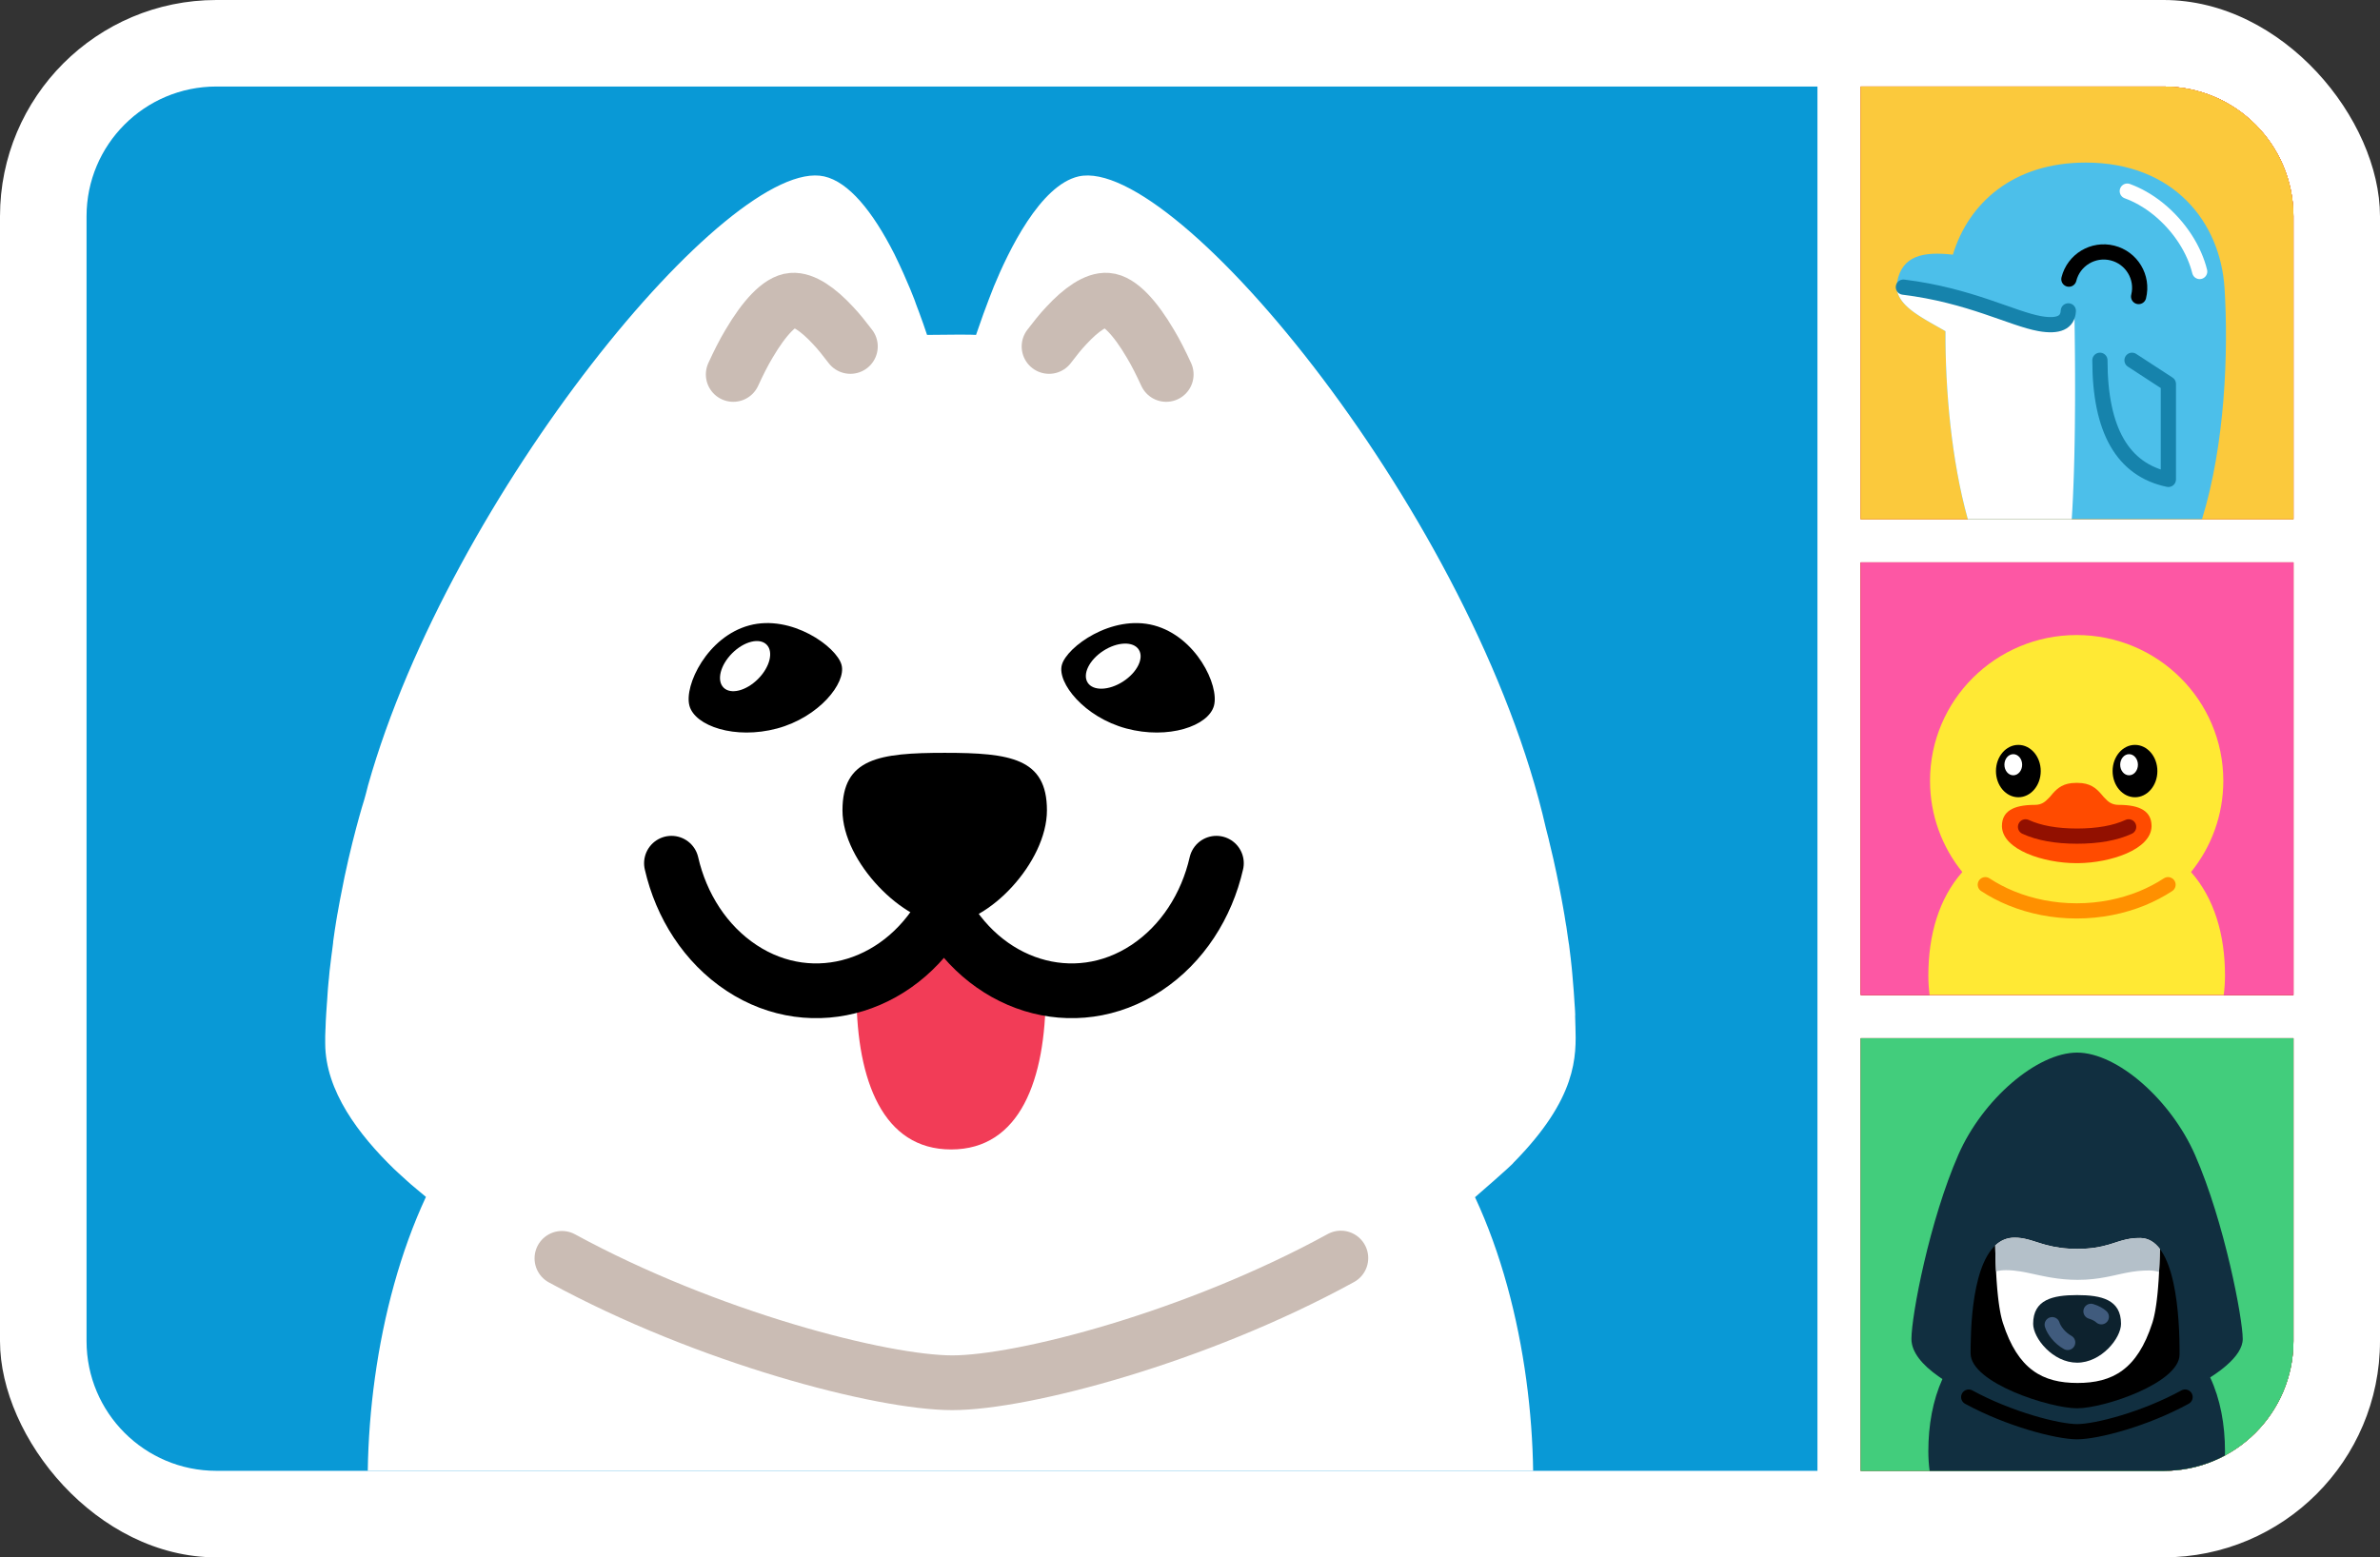 <svg xmlns="http://www.w3.org/2000/svg" width="110" height="72" fill="none" viewBox="0 0 110 72"><rect x="0" y="0" width="110" height="72" fill="#333333" stroke="none"/><rect width="110" height="72" fill="#fff" rx="10"/><g clip-path="url(#clip0_1_712)"><path fill="#0999D6" d="M4 10C4 6.686 6.686 4 10 4H84V68H10C6.686 68 4 65.314 4 62V10Z"/><path fill="#fff" fill-rule="evenodd" d="M71.45 38.292C71.45 38.306 71.605 38.883 71.591 38.855C71.886 40.036 72.069 41.034 72.069 41.02C72.209 41.709 72.308 42.328 72.308 42.314C72.308 42.328 72.392 42.848 72.392 42.82C72.463 43.341 72.519 43.692 72.519 43.678C72.645 44.648 72.673 45.084 72.673 45.07C72.73 45.661 72.758 46.167 72.758 46.153C72.758 46.167 72.786 46.589 72.786 46.561C72.786 46.575 72.814 46.983 72.8 46.955C72.8 46.969 72.814 47.461 72.814 47.433C72.856 48.839 72.912 50.752 69.945 53.761C69.973 53.747 69.763 53.972 68.173 55.35C70.578 60.511 71.253 67.12 70.662 72H17.197C16.592 66.994 17.323 60.413 19.686 55.336C19.672 55.322 18.856 54.647 18.87 54.647C18.505 54.323 18.181 54.014 18.195 54.028C16.606 52.481 15.031 50.442 15.031 48.234C15.031 48.22 15.031 47.869 15.031 47.897C15.031 47.883 15.045 47.517 15.045 47.545C15.045 47.531 15.059 47.151 15.059 47.18C15.059 47.166 15.088 46.673 15.088 46.702C15.088 46.688 15.116 46.28 15.116 46.308C15.116 46.294 15.158 45.675 15.158 45.689C15.158 45.675 15.2 45.225 15.2 45.253C15.2 45.239 15.242 44.789 15.242 44.817C15.284 44.452 15.341 44.002 15.341 44.016C15.341 44.002 15.411 43.509 15.397 43.538C15.495 42.806 15.608 42.173 15.608 42.188C15.608 42.173 15.748 41.414 15.748 41.428C16.198 39.009 16.831 36.97 16.831 36.984C16.902 36.731 16.916 36.689 17.014 36.295C20.797 22.922 33.734 7.172 38.094 8.156C39.219 8.409 40.33 9.759 41.342 11.756C41.961 13.022 42.327 14.006 42.312 13.992C42.312 14.006 42.495 14.47 42.481 14.442C42.622 14.808 42.706 15.075 42.847 15.483C45.322 15.455 44.886 15.483 45.111 15.483C45.603 14.034 45.941 13.247 45.927 13.261C46.616 11.588 48.078 8.564 49.85 8.156C54.35 7.144 68.202 24.005 71.45 38.292Z" clip-rule="evenodd"/><path stroke="#CABCB4" stroke-linecap="round" stroke-width="2.531" d="M39.303 16.017C39.036 15.666 38.769 15.328 38.502 15.047C37.812 14.302 37.138 13.838 36.617 13.88C36.041 13.922 35.323 14.695 34.62 15.891C34.367 16.312 34.128 16.791 33.889 17.311"/><path stroke="#CABCB4" stroke-linecap="round" stroke-width="2.531" d="M25.972 58.177C32.708 61.847 40.766 63.928 44.014 63.928C47.262 63.928 55.278 61.833 61.972 58.163"/><path fill="#F23C57" fill-rule="evenodd" d="M43.128 42.666C44.169 44.128 46.081 45.155 48.331 45.281V45.562V45.914C48.331 49.908 47.15 53.142 43.958 53.142C40.808 53.142 39.612 49.964 39.584 46.027V45.9V45.548C39.584 45.366 39.584 45.183 39.584 45C41.103 44.592 42.355 43.763 43.128 42.666Z" clip-rule="evenodd"/><path stroke="#000" stroke-linecap="round" stroke-width="2.531" d="M31.034 39.909C31.484 41.878 32.609 43.65 34.269 44.747C37.587 46.941 41.848 45.619 43.775 41.808"/><path stroke="#000" stroke-linecap="round" stroke-width="2.531" d="M56.22 39.909C55.77 41.878 54.645 43.65 52.986 44.747C49.667 46.941 45.406 45.619 43.48 41.808"/><path fill="#000" fill-rule="evenodd" d="M43.733 42.708C45.673 42.708 48.388 39.867 48.388 37.462C48.388 35.058 46.7 34.805 43.663 34.805C40.625 34.805 38.938 35.058 38.938 37.462C38.938 39.867 41.792 42.708 43.733 42.708Z" clip-rule="evenodd"/><path fill="#000" fill-rule="evenodd" d="M34.634 28.913C32.694 29.433 31.611 31.683 31.864 32.625C32.117 33.567 33.973 34.2 35.914 33.68C37.855 33.159 39.12 31.57 38.895 30.741C38.67 29.897 36.575 28.392 34.634 28.913Z" clip-rule="evenodd"/><path fill="#000" fill-rule="evenodd" d="M53.337 28.913C55.278 29.433 56.361 31.683 56.108 32.625C55.855 33.567 53.998 34.2 52.058 33.68C50.117 33.159 48.852 31.57 49.077 30.741C49.301 29.911 51.383 28.392 53.337 28.913Z" clip-rule="evenodd"/><path stroke="#CABCB4" stroke-linecap="round" stroke-width="2.531" d="M48.486 16.017C48.753 15.666 49.02 15.328 49.288 15.047C49.977 14.302 50.652 13.838 51.172 13.88C51.748 13.922 52.466 14.695 53.169 15.891C53.422 16.312 53.661 16.791 53.9 17.311"/><path fill="#fff" d="M35.033 31.393C35.583 30.844 35.761 30.132 35.431 29.802C35.102 29.473 34.389 29.651 33.84 30.2C33.291 30.749 33.113 31.461 33.443 31.791C33.772 32.12 34.484 31.942 35.033 31.393Z"/><path fill="#fff" d="M51.911 31.505C52.563 31.082 52.885 30.422 52.631 30.032C52.378 29.641 51.644 29.667 50.992 30.09C50.341 30.513 50.019 31.172 50.273 31.563C50.526 31.954 51.26 31.928 51.911 31.505Z"/></g><g clip-path="url(#clip1_1_712)"><path fill="#D23939" d="M86 4H100C103.314 4 106 6.686 106 10V24H86V4Z"/><path fill="#D23939" d="M86 4H100C103.314 4 106 6.686 106 10V24H86V4Z"/><path fill="#D23939" d="M86 4H100C103.314 4 106 6.686 106 10V24H86V4Z"/><g clip-path="url(#clip2_1_712)"><path fill="#FBC93C" d="M106 4H86V24H106V4Z"/><path fill="#FBC93C" d="M106 4H86V24H106V4Z"/><path fill="#4CBFEA" fill-rule="evenodd" d="M96.398 7.516C100.469 7.516 102.623 10.272 102.815 13.324C103.001 16.289 102.836 20.561 101.774 24H90.949C90.19 21.278 89.907 18.019 89.917 15.312L89.848 15.272L89.779 15.232L89.71 15.193L89.571 15.114L89.363 14.996L89.26 14.937L89.192 14.898L89.09 14.839L89.023 14.799L88.974 14.77L88.925 14.741L88.877 14.711C88.869 14.706 88.861 14.701 88.853 14.697L88.806 14.667L88.758 14.637C88.751 14.632 88.743 14.627 88.735 14.622L88.689 14.592C88.681 14.587 88.674 14.582 88.666 14.577L88.621 14.547C88.613 14.542 88.606 14.537 88.598 14.532L88.554 14.502C87.967 14.095 87.564 13.642 87.684 13.024C87.919 11.816 88.884 11.62 90.259 11.774C90.979 9.399 93.034 7.516 96.398 7.516Z" clip-rule="evenodd"/><path fill="#fff" fill-rule="evenodd" d="M87.673 13.384C88.577 13.39 89.489 13.565 90.345 13.8L90.441 13.827C90.521 13.849 90.601 13.872 90.68 13.896L90.775 13.924L90.869 13.953L90.963 13.982C90.994 13.991 91.025 14.001 91.056 14.011L91.148 14.04C91.163 14.045 91.179 14.05 91.194 14.055L91.285 14.085L91.376 14.115L91.466 14.145L91.6 14.19C91.667 14.213 91.733 14.236 91.798 14.258L91.928 14.304L92.056 14.349L92.244 14.416L92.722 14.587L92.892 14.647L93.035 14.697L93.166 14.742L93.261 14.775L93.355 14.806L93.415 14.825L93.475 14.844C93.485 14.848 93.495 14.851 93.504 14.854L93.562 14.872C93.572 14.874 93.582 14.877 93.591 14.88L93.647 14.897C93.666 14.902 93.684 14.908 93.703 14.913L93.757 14.928C93.881 14.963 93.996 14.99 94.101 15.008C94.952 15.158 95.544 14.988 95.878 14.499L95.882 14.805L95.886 15.108L95.89 15.408L95.895 15.851L95.898 16.142L95.901 16.43L95.903 16.715L95.904 16.856L95.905 17.135L95.906 17.274L95.906 17.548L95.907 17.819V17.953L95.906 18.219L95.906 18.482L95.905 18.741L95.903 18.997L95.901 19.249L95.899 19.498L95.897 19.744L95.893 19.986L95.889 20.284L95.884 20.576L95.879 20.807L95.877 20.921L95.872 21.146L95.869 21.258L95.863 21.478L95.857 21.695L95.854 21.802L95.847 22.014L95.843 22.118L95.836 22.325L95.83 22.474L95.824 22.622L95.815 22.841L95.809 22.984L95.802 23.125L95.795 23.265L95.788 23.403L95.781 23.539L95.773 23.673L95.765 23.805L95.757 23.936C95.756 23.957 95.754 23.979 95.753 24H90.949C90.19 21.278 89.907 18.019 89.917 15.312L89.848 15.272L89.779 15.232L89.71 15.193L89.571 15.114L89.363 14.996L89.26 14.937L89.192 14.898L89.09 14.839L89.002 14.787L88.96 14.762L88.898 14.724L88.857 14.699L88.817 14.674L88.776 14.649L88.737 14.623L88.697 14.598L88.658 14.572L88.6 14.533L88.544 14.494L88.497 14.462L88.452 14.429L88.434 14.416L88.398 14.389L88.363 14.363C88.346 14.349 88.329 14.336 88.312 14.322L88.279 14.295L88.262 14.281L88.23 14.254C88.219 14.245 88.209 14.236 88.198 14.226L88.167 14.199C87.902 13.957 87.718 13.692 87.673 13.384Z" clip-rule="evenodd"/><path stroke="#000" stroke-linecap="round" stroke-width=".703" d="M98.844 13.71C99.066 12.82 98.524 11.919 97.634 11.697C96.744 11.475 95.843 12.016 95.621 12.906"/><path stroke="#1683AC" stroke-linecap="round" stroke-width=".703" d="M87.971 13.275C91.031 13.65 92.999 14.737 94.279 14.963C95.132 15.113 95.57 14.916 95.595 14.372"/><path stroke="#1683AC" stroke-linecap="round" stroke-linejoin="round" stroke-width=".703" d="M98.539 16.656L100.219 17.75V22.164C98.109 21.721 97.055 19.885 97.055 16.656"/><path stroke="#fff" stroke-linecap="round" stroke-width=".703" d="M101.666 12.552C101.606 12.311 101.523 12.066 101.416 11.821C101.19 11.3 100.859 10.78 100.428 10.302C99.998 9.824 99.516 9.44 99.021 9.161C98.788 9.029 98.553 8.921 98.32 8.836"/></g></g><g clip-path="url(#clip3_1_712)"><rect width="20" height="20" fill="#D23939" transform="translate(86 26)"/><rect width="20" height="20" fill="#D23939" transform="translate(86 26)"/><rect width="20" height="20" fill="#D23939" transform="translate(86 26)"/><g clip-path="url(#clip4_1_712)"><path fill="#FD57A4" d="M106 26H86V46H106V26Z"/><path fill="#FFE934" fill-rule="evenodd" d="M95.981 29.359C99.723 29.359 102.758 32.375 102.758 36.098C102.758 37.695 102.199 39.164 101.266 40.316C102.352 41.547 102.836 43.234 102.836 45.102C102.836 45.406 102.816 45.707 102.777 46H89.184C89.144 45.707 89.125 45.406 89.125 45.102C89.125 43.234 89.609 41.547 90.695 40.316C89.762 39.164 89.203 37.695 89.203 36.098C89.203 32.375 92.238 29.359 95.981 29.359Z" clip-rule="evenodd"/><path stroke="#FF9000" stroke-linecap="round" stroke-width=".703" d="M91.758 40.902C92.129 41.145 92.527 41.355 92.957 41.531C93.867 41.902 94.894 42.113 95.981 42.113C97.066 42.113 98.094 41.902 99.004 41.531C99.43 41.355 99.832 41.145 100.203 40.902"/><path fill="#000" d="M93.285 36.859C93.857 36.859 94.32 36.317 94.32 35.648C94.32 34.98 93.857 34.438 93.285 34.438C92.713 34.438 92.25 34.98 92.25 35.648C92.25 36.317 92.713 36.859 93.285 36.859Z"/><path fill="#fff" d="M93.051 35.844C93.277 35.844 93.461 35.625 93.461 35.355C93.461 35.086 93.277 34.867 93.051 34.867C92.824 34.867 92.641 35.086 92.641 35.355C92.641 35.625 92.824 35.844 93.051 35.844Z"/><path fill="#000" d="M98.676 36.859C99.248 36.859 99.711 36.317 99.711 35.648C99.711 34.98 99.248 34.438 98.676 34.438C98.104 34.438 97.641 34.98 97.641 35.648C97.641 36.317 98.104 36.859 98.676 36.859Z"/><path fill="#FF4B00" fill-rule="evenodd" d="M96.019 36.195C96.602 36.195 96.871 36.438 97.094 36.688L97.121 36.719L97.211 36.824L97.238 36.855L97.266 36.883C97.43 37.066 97.606 37.211 97.918 37.211C98.945 37.211 99.43 37.527 99.441 38.168V38.188V38.219C99.402 39.277 97.551 39.891 96.051 39.906H96.004H95.984H95.965C94.457 39.906 92.566 39.289 92.527 38.219V38.188C92.527 37.531 93.016 37.211 94.051 37.211C94.348 37.211 94.519 37.078 94.676 36.91L94.703 36.883L94.731 36.855L94.758 36.824L94.848 36.719C94.852 36.715 94.856 36.707 94.859 36.703L94.887 36.672C95.106 36.43 95.375 36.195 95.945 36.195C95.957 36.195 95.973 36.195 95.984 36.195C95.992 36.195 96.008 36.195 96.019 36.195Z" clip-rule="evenodd"/><path stroke="#921000" stroke-linecap="round" stroke-width=".703" d="M93.617 38.227C94.238 38.512 95.031 38.656 96 38.656C96.969 38.656 97.762 38.512 98.383 38.227"/><path fill="#fff" d="M98.402 35.844C98.629 35.844 98.812 35.625 98.812 35.355C98.812 35.086 98.629 34.867 98.402 34.867C98.176 34.867 97.992 35.086 97.992 35.355C97.992 35.625 98.176 35.844 98.402 35.844Z"/></g></g><g clip-path="url(#clip5_1_712)"><path fill="#D23939" d="M86 48H106V62C106 65.314 103.314 68 100 68H86V48Z"/><path fill="#D23939" d="M86 48H106V62C106 65.314 103.314 68 100 68H86V48Z"/><path fill="#D23939" d="M86 48H106V62C106 65.314 103.314 68 100 68H86V48Z"/><g clip-path="url(#clip6_1_712)"><path fill="#42CD7C" d="M106 48H86V68H106V48Z"/><path fill="#42CD7C" d="M106 48H86V68H106V48Z"/><path fill="#112F40" fill-rule="evenodd" d="M96 48.664C97.853 48.664 100.333 50.843 101.451 53.395C102.816 56.51 103.656 60.962 103.656 61.906C103.656 62.306 103.366 62.726 102.892 63.137L102.85 63.172C102.843 63.178 102.836 63.184 102.829 63.19L102.786 63.226C102.677 63.315 102.56 63.403 102.436 63.49L102.386 63.525L102.335 63.56L102.283 63.595L102.231 63.629C102.222 63.635 102.214 63.641 102.205 63.646L102.151 63.681C102.62 64.686 102.836 65.854 102.836 67.102C102.836 67.406 102.816 67.706 102.777 68H89.184C89.145 67.706 89.125 67.406 89.125 67.102C89.125 65.885 89.331 64.743 89.776 63.755L89.75 63.738L89.699 63.704C89.683 63.693 89.666 63.682 89.649 63.67L89.6 63.636C88.842 63.106 88.344 62.513 88.344 61.906C88.344 60.82 89.177 56.429 90.518 53.373C91.635 50.827 94.147 48.664 96 48.664Z" clip-rule="evenodd"/><path fill="#000" fill-rule="evenodd" d="M96.012 57.739C96.652 57.739 97.08 57.652 97.435 57.55L97.487 57.535L97.537 57.519L97.587 57.504L97.636 57.489L97.708 57.466L97.85 57.42L97.919 57.398L97.966 57.384C97.973 57.382 97.981 57.379 97.989 57.377L98.035 57.363L98.082 57.35C98.331 57.28 98.591 57.23 98.928 57.236C100.568 57.262 100.748 60.93 100.736 62.627C100.727 63.938 97.25 65.109 96 65.109C94.75 65.109 91.078 63.938 91.078 62.57L91.078 62.45L91.079 62.362L91.08 62.268L91.081 62.169C91.105 60.615 91.318 57.219 93.109 57.219C93.335 57.219 93.534 57.254 93.732 57.306L93.778 57.318L93.824 57.331L93.87 57.344L93.916 57.358L93.986 57.38L94.104 57.417L94.25 57.463L94.326 57.487L94.378 57.502L94.43 57.518C94.439 57.52 94.448 57.523 94.457 57.526L94.511 57.541C94.52 57.543 94.529 57.546 94.538 57.548L94.594 57.563C94.96 57.66 95.404 57.739 96.012 57.739Z" clip-rule="evenodd"/><path fill="#fff" fill-rule="evenodd" d="M93.109 57.219C93.335 57.219 93.534 57.254 93.732 57.306L93.778 57.318L93.824 57.331L93.87 57.344L93.916 57.358L93.986 57.38L94.104 57.417L94.25 57.463L94.326 57.487L94.378 57.502L94.43 57.518C94.439 57.52 94.448 57.523 94.457 57.526L94.511 57.541C94.52 57.543 94.529 57.546 94.538 57.548L94.594 57.563C94.96 57.66 95.404 57.739 96.012 57.739C96.652 57.739 97.08 57.652 97.435 57.55L97.487 57.535L97.537 57.519L97.587 57.504L97.636 57.489L97.708 57.466L97.85 57.42L97.919 57.398L97.966 57.384C97.973 57.382 97.981 57.379 97.989 57.377L98.035 57.363L98.082 57.35C98.331 57.28 98.591 57.23 98.928 57.236C99.296 57.242 99.59 57.43 99.825 57.739L99.823 57.838L99.819 57.984L99.817 58.08L99.814 58.175L99.809 58.314L99.805 58.451L99.799 58.585L99.793 58.717L99.789 58.803L99.785 58.887L99.78 58.971L99.776 59.053L99.771 59.134L99.766 59.214L99.76 59.292L99.754 59.37L99.749 59.446L99.743 59.52L99.737 59.594L99.73 59.666L99.724 59.737L99.717 59.807L99.71 59.875L99.703 59.943L99.695 60.008L99.688 60.073L99.68 60.137C99.679 60.147 99.677 60.158 99.676 60.168L99.668 60.23C99.667 60.24 99.665 60.25 99.664 60.26L99.656 60.32L99.647 60.378L99.638 60.436L99.629 60.492L99.62 60.547L99.611 60.6C99.609 60.609 99.608 60.618 99.606 60.626L99.596 60.678L99.587 60.728L99.576 60.778C99.575 60.786 99.573 60.794 99.571 60.802L99.561 60.849C99.557 60.865 99.554 60.88 99.55 60.895L99.54 60.94C99.538 60.947 99.536 60.955 99.534 60.962L99.523 61.005C99.512 61.047 99.5 61.087 99.489 61.126L99.477 61.164C98.782 63.324 97.627 63.938 96.019 63.938C94.412 63.938 93.266 63.324 92.572 61.164L92.56 61.125C92.558 61.118 92.556 61.112 92.554 61.105L92.542 61.064C92.54 61.057 92.538 61.05 92.536 61.043L92.525 60.999C92.523 60.992 92.521 60.985 92.519 60.977L92.507 60.932L92.496 60.886L92.485 60.838C92.48 60.814 92.475 60.789 92.469 60.764L92.459 60.713L92.449 60.66L92.439 60.607L92.429 60.552L92.42 60.495L92.41 60.438L92.401 60.379C92.4 60.368 92.398 60.358 92.397 60.349L92.388 60.287L92.379 60.225C92.378 60.215 92.376 60.204 92.375 60.193L92.367 60.129L92.359 60.063L92.351 59.996C92.35 59.985 92.348 59.974 92.347 59.962L92.34 59.893C92.338 59.882 92.337 59.87 92.336 59.858L92.329 59.787L92.322 59.715L92.315 59.641C92.314 59.629 92.312 59.617 92.311 59.604L92.305 59.529L92.299 59.452L92.293 59.373L92.284 59.253L92.278 59.172L92.273 59.089L92.268 59.005L92.263 58.919L92.258 58.832L92.254 58.744L92.249 58.654L92.243 58.518L92.239 58.425L92.234 58.283L92.229 58.138L92.225 57.99L92.221 57.84L92.219 57.738L92.217 57.634C92.216 57.617 92.216 57.599 92.216 57.582C92.458 57.354 92.752 57.219 93.109 57.219Z" clip-rule="evenodd"/><path fill="#0D222E" fill-rule="evenodd" d="M96 63C97.122 63 98.031 61.867 98.031 61.203C98.031 60.081 97.122 59.875 96 59.875C94.878 59.875 93.969 60.081 93.969 61.203C93.969 61.867 94.878 63 96 63Z" clip-rule="evenodd"/><path stroke="#405B7D" stroke-linecap="round" stroke-width=".703" d="M95.565 62.065C95.194 61.861 94.931 61.503 94.85 61.243"/><path stroke="#405B7D" stroke-linecap="round" stroke-width=".703" d="M96.642 60.626C96.849 60.688 97.019 60.782 97.121 60.878"/><path stroke="#000" stroke-linecap="round" stroke-width=".703" d="M90.991 64.591C92.862 65.611 95.101 66.191 96.001 66.191C96.902 66.191 99.131 65.61 100.991 64.589"/><path fill="#B4C0C9" fill-rule="evenodd" d="M93.109 57.219C93.335 57.219 93.534 57.254 93.732 57.306L93.778 57.318L93.824 57.331L93.87 57.344L93.916 57.358L93.986 57.38L94.104 57.417L94.251 57.463L94.326 57.487L94.378 57.502L94.43 57.518C94.439 57.52 94.448 57.523 94.457 57.526L94.511 57.541C94.52 57.543 94.529 57.546 94.538 57.548L94.594 57.563C94.96 57.66 95.404 57.739 96.012 57.739C96.652 57.739 97.08 57.652 97.435 57.55L97.487 57.535L97.537 57.519L97.587 57.504L97.636 57.489L97.708 57.466L97.85 57.42L97.919 57.398L97.966 57.384C97.974 57.382 97.981 57.379 97.989 57.377L98.035 57.363L98.082 57.35C98.331 57.28 98.591 57.23 98.928 57.236C99.296 57.242 99.59 57.43 99.825 57.739L99.822 57.865L99.819 57.99L99.816 58.113L99.812 58.234C99.811 58.254 99.811 58.274 99.81 58.294L99.806 58.411L99.802 58.527L99.797 58.64L99.792 58.752C99.791 58.77 99.79 58.788 99.789 58.807C99.655 58.763 99.51 58.739 99.353 58.737C98.965 58.733 98.632 58.776 98.311 58.838L98.251 58.849C98.241 58.851 98.231 58.853 98.221 58.855L98.161 58.868L98.101 58.88L98.041 58.893L97.921 58.919L97.71 58.966L97.618 58.986L97.556 58.999L97.494 59.012L97.431 59.025C97.42 59.027 97.41 59.029 97.399 59.031L97.335 59.044C96.959 59.115 96.542 59.172 96.027 59.171C95.571 59.171 95.172 59.127 94.81 59.067L94.74 59.055C94.694 59.047 94.649 59.038 94.604 59.03L94.537 59.017L94.47 59.004L94.404 58.991L94.34 58.977L94.275 58.964L94.148 58.937L93.87 58.877L93.81 58.864L93.72 58.845L93.66 58.833L93.6 58.821C93.591 58.819 93.581 58.817 93.571 58.816L93.512 58.804L93.453 58.794L93.394 58.784C93.169 58.747 92.946 58.723 92.716 58.723C92.551 58.723 92.397 58.742 92.255 58.778L92.25 58.673L92.245 58.566L92.241 58.457C92.24 58.438 92.239 58.42 92.238 58.402L92.234 58.29L92.231 58.177L92.227 58.061L92.224 57.944L92.221 57.825L92.218 57.705C92.217 57.664 92.216 57.623 92.216 57.582C92.458 57.354 92.752 57.219 93.109 57.219Z" clip-rule="evenodd"/></g></g><defs><clipPath id="clip0_1_712"><path fill="#fff" d="M4 10C4 6.686 6.686 4 10 4H84V68H10C6.686 68 4 65.314 4 62V10Z"/></clipPath><clipPath id="clip1_1_712"><path fill="#fff" d="M86 4H100C103.314 4 106 6.686 106 10V24H86V4Z"/></clipPath><clipPath id="clip2_1_712"><rect width="20" height="20" fill="#fff" transform="translate(86 4)"/></clipPath><clipPath id="clip3_1_712"><rect width="20" height="20" fill="#fff" transform="translate(86 26)"/></clipPath><clipPath id="clip4_1_712"><rect width="20" height="20" fill="#fff" transform="translate(86 26)"/></clipPath><clipPath id="clip5_1_712"><path fill="#fff" d="M86 48H106V62C106 65.314 103.314 68 100 68H86V48Z"/></clipPath><clipPath id="clip6_1_712"><rect width="20" height="20" fill="#fff" transform="translate(86 48)"/></clipPath></defs></svg>